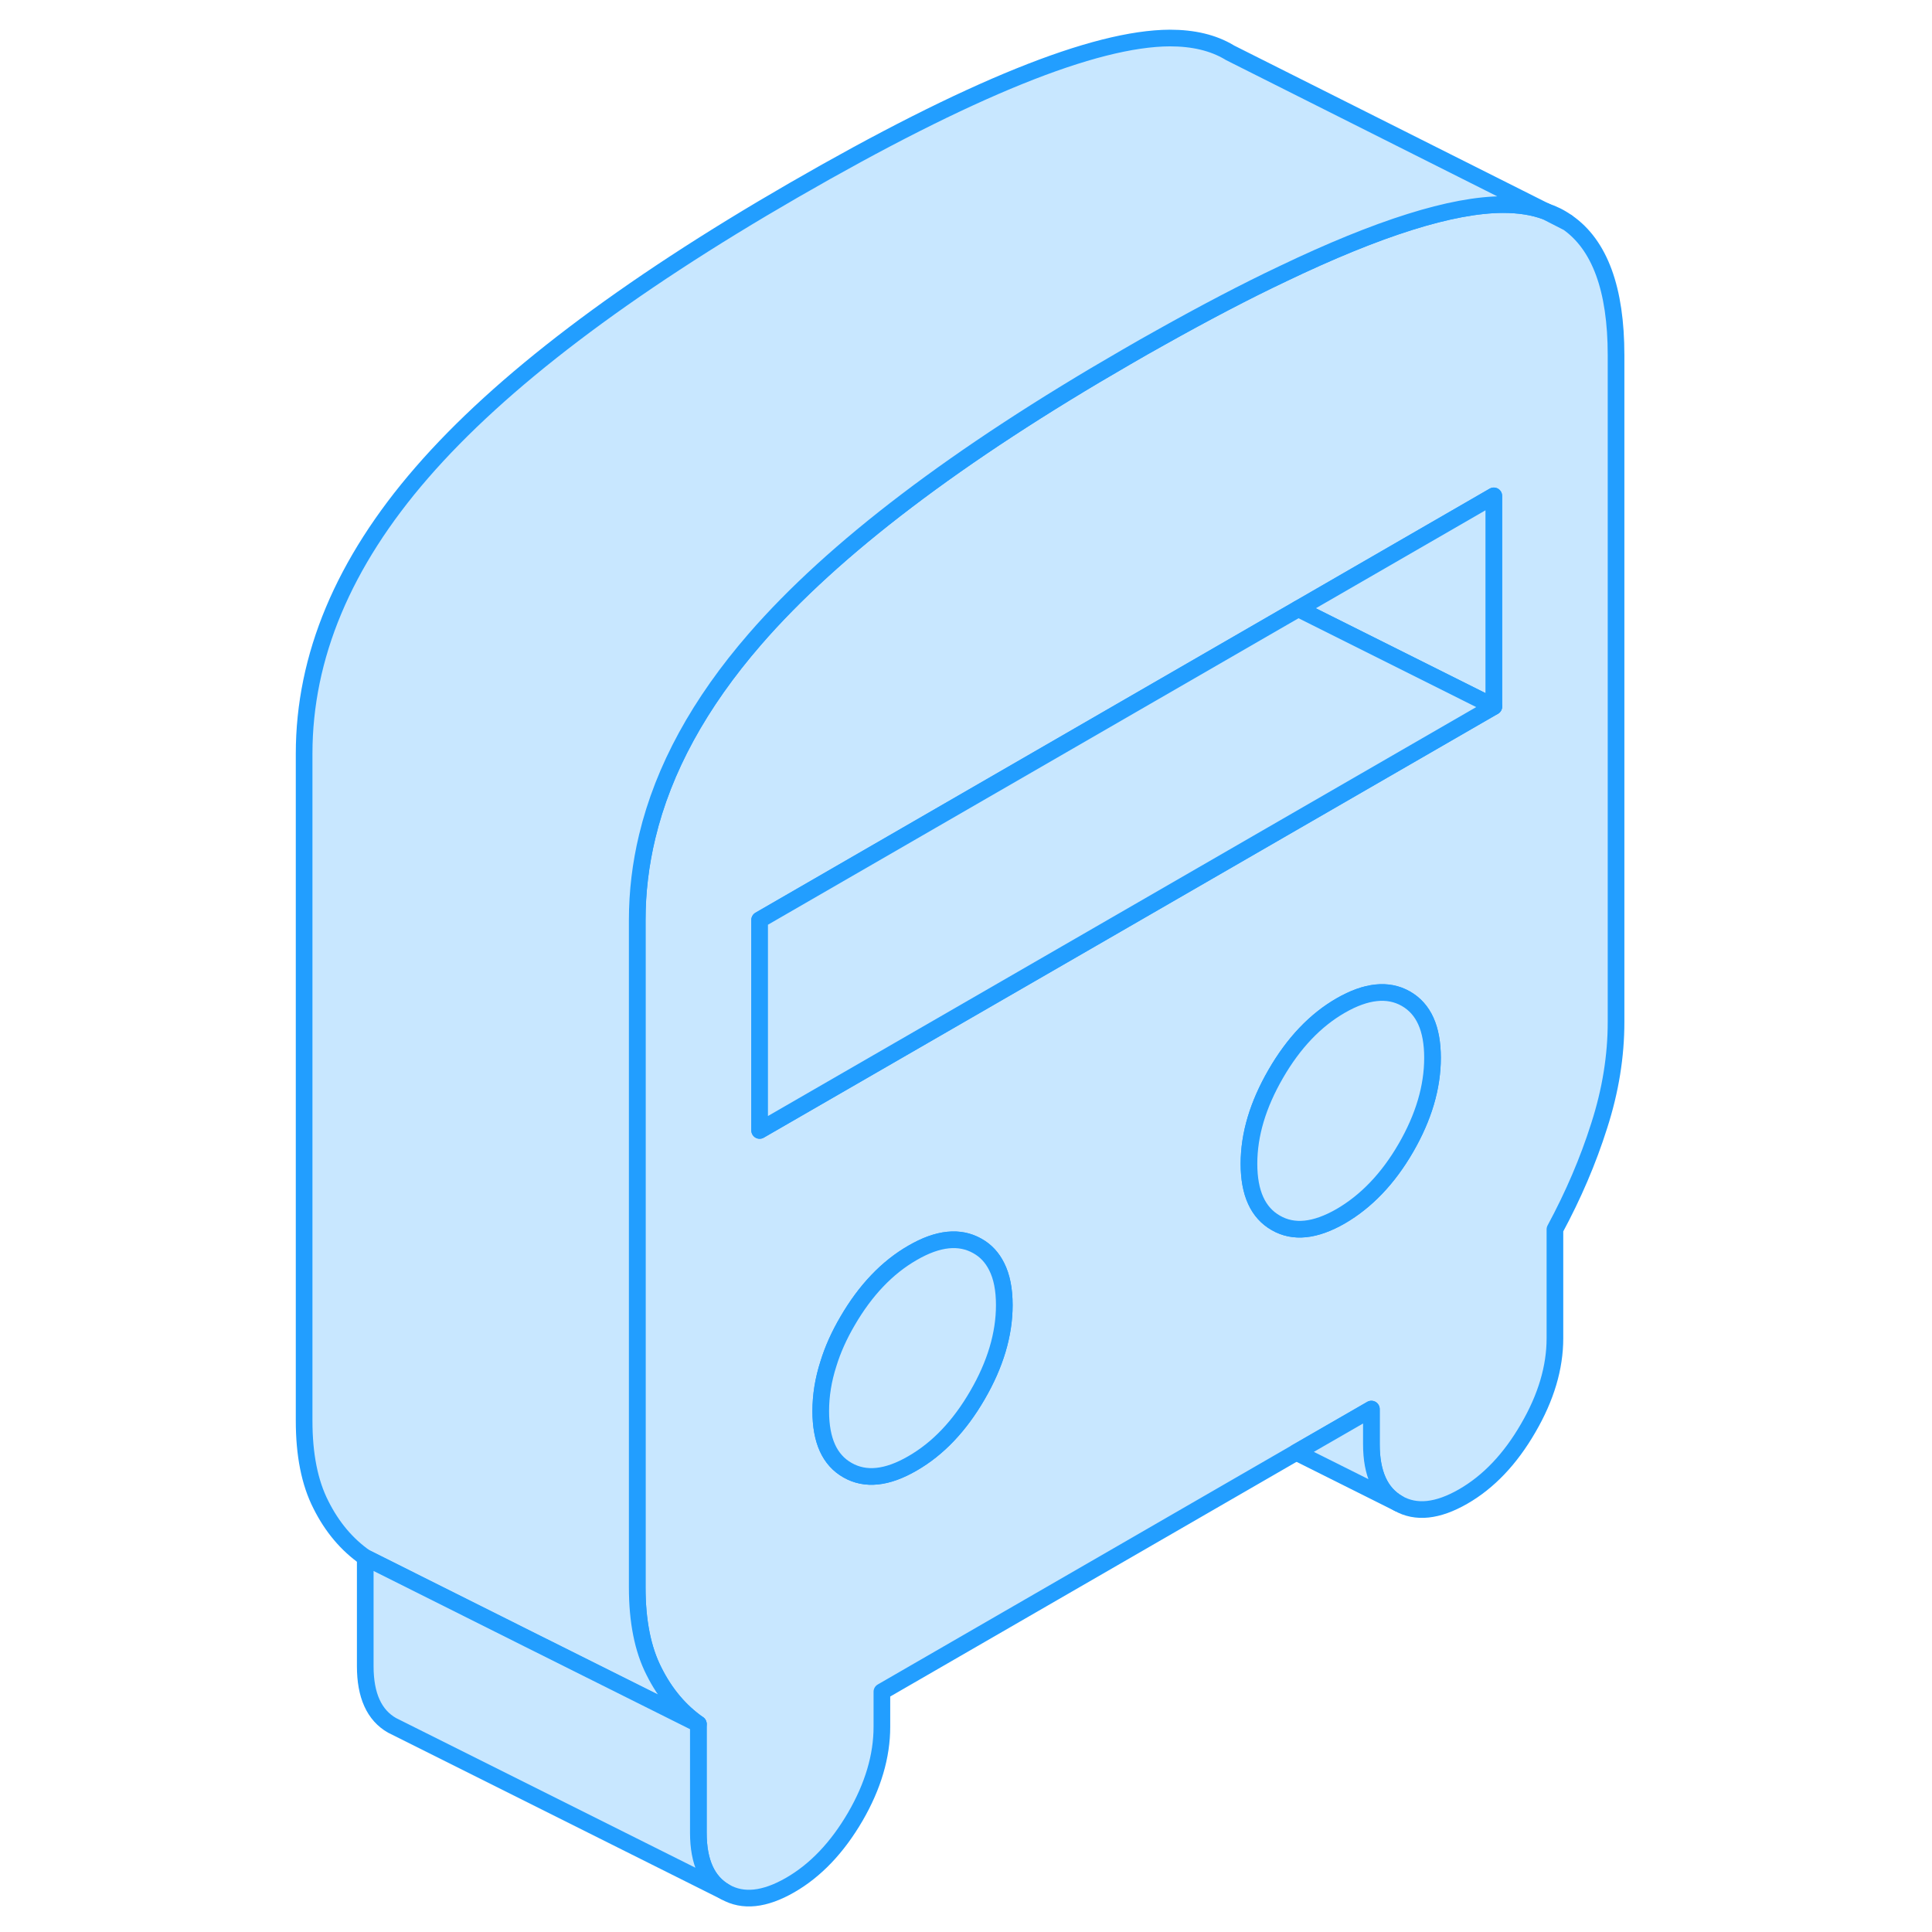 <svg width="48" height="48" viewBox="0 0 84 116" fill="#c8e7ff" xmlns="http://www.w3.org/2000/svg" stroke-width="1px" stroke-linecap="round" stroke-linejoin="round"><path d="M76.81 12.693L78.08 13.333C77.69 13.053 77.27 12.843 76.81 12.693Z" stroke="#229EFF" stroke-linejoin="round"/><path d="M78.1 13.343H78.08L76.81 12.693C76.06 12.413 75.2 12.283 74.24 12.283C71.19 12.293 66.79 13.673 61.03 16.433C58.79 17.493 56.35 18.773 53.69 20.263C53.02 20.633 52.34 21.023 51.65 21.423C41.48 27.293 34.04 32.943 29.33 38.373C25.99 42.223 23.83 46.173 22.86 50.223C22.46 51.883 22.26 53.553 22.26 55.253V95.303C22.26 97.343 22.59 99.023 23.27 100.353C23.94 101.693 24.83 102.743 25.93 103.513V110.043C25.93 111.803 26.47 112.983 27.54 113.593C28.61 114.203 29.91 114.063 31.44 113.183C32.97 112.303 34.27 110.933 35.35 109.083C36.42 107.243 36.95 105.433 36.95 103.683V101.573L61.83 87.203L66.34 84.603V86.713C66.34 88.473 66.88 89.653 67.95 90.263C69.02 90.873 70.32 90.733 71.85 89.853C73.38 88.973 74.68 87.603 75.75 85.753C76.83 83.903 77.36 82.103 77.36 80.353V73.813C78.46 71.773 79.35 69.703 80.02 67.583C80.7 65.473 81.03 63.403 81.03 61.363V21.323C81.03 17.353 80.05 14.693 78.1 13.343ZM42.69 83.763C41.62 85.613 40.32 86.983 38.79 87.863C37.26 88.753 35.96 88.883 34.89 88.273C33.81 87.663 33.28 86.483 33.28 84.723C33.28 83.793 33.43 82.843 33.74 81.883C34 81.033 34.38 80.183 34.89 79.313C35.96 77.473 37.26 76.103 38.79 75.223C40.32 74.333 41.62 74.203 42.69 74.813C43.19 75.093 43.57 75.503 43.84 76.043C44.15 76.653 44.3 77.423 44.3 78.363C44.3 80.113 43.76 81.923 42.69 83.763ZM68.41 68.923C67.34 70.773 66.03 72.133 64.5 73.023C62.97 73.903 61.67 74.043 60.6 73.423C59.53 72.813 58.99 71.633 58.99 69.873C58.99 68.113 59.53 66.323 60.6 64.473C61.67 62.623 62.97 61.253 64.5 60.373C66.03 59.493 67.34 59.353 68.41 59.963C69.48 60.573 70.01 61.753 70.01 63.513C70.01 65.273 69.48 67.073 68.41 68.923ZM73.69 42.423L61.03 49.733L49.55 56.363L39.45 62.193L29.61 67.873V55.233L61.03 37.083L61.95 36.553L73.69 29.773V42.423Z" stroke="#229EFF" stroke-linejoin="round"/><path d="M70.01 63.513C70.01 65.273 69.48 67.073 68.41 68.923C67.34 70.773 66.03 72.133 64.5 73.023C62.97 73.903 61.67 74.043 60.6 73.423C59.53 72.813 58.99 71.633 58.99 69.873C58.99 68.113 59.53 66.323 60.6 64.473C61.67 62.623 62.97 61.253 64.5 60.373C66.03 59.493 67.34 59.353 68.41 59.963C69.48 60.573 70.01 61.753 70.01 63.513Z" stroke="#229EFF" stroke-linejoin="round"/><path d="M73.69 29.773V42.423L61.95 36.553L73.69 29.773Z" stroke="#229EFF" stroke-linejoin="round"/><path d="M73.689 42.423L61.029 49.733L49.549 56.363L39.45 62.193L29.609 67.873V55.233L61.029 37.083L61.95 36.553L73.689 42.423Z" stroke="#229EFF" stroke-linejoin="round"/><path d="M44.299 78.363C44.299 80.113 43.76 81.923 42.69 83.763C41.62 85.613 40.319 86.983 38.789 87.863C37.259 88.753 35.959 88.883 34.889 88.273C33.809 87.663 33.279 86.483 33.279 84.723C33.279 83.793 33.429 82.843 33.739 81.883C33.999 81.033 34.379 80.183 34.889 79.313C35.959 77.473 37.259 76.103 38.789 75.223C40.319 74.333 41.62 74.203 42.69 74.813C43.19 75.093 43.569 75.503 43.839 76.043C44.149 76.653 44.299 77.423 44.299 78.363Z" stroke="#229EFF" stroke-linejoin="round"/><path d="M76.81 12.693C76.06 12.413 75.2 12.283 74.24 12.283C71.19 12.293 66.79 13.673 61.03 16.433C58.79 17.493 56.35 18.773 53.69 20.263C53.02 20.633 52.34 21.023 51.65 21.423C41.48 27.293 34.04 32.943 29.33 38.373C25.99 42.223 23.83 46.173 22.86 50.223C22.46 51.883 22.26 53.553 22.26 55.253V95.303C22.26 97.343 22.59 99.023 23.27 100.353C23.94 101.693 24.83 102.743 25.93 103.513L15.72 98.413L5.93 93.513C4.83 92.743 3.94 91.693 3.27 90.353C2.59 89.023 2.26 87.343 2.26 85.303V45.253C2.26 39.423 4.62 33.793 9.33 28.373C14.04 22.943 21.48 17.293 31.65 11.423C42.18 5.343 49.71 2.303 54.24 2.283C55.65 2.283 56.84 2.563 57.81 3.143L57.84 3.163L76.81 12.693Z" stroke="#229EFF" stroke-linejoin="round"/><path d="M27.54 113.593L7.54 103.593C6.47 102.983 5.93 101.803 5.93 100.043V93.513L15.72 98.413L25.93 103.513V110.043C25.93 111.803 26.47 112.983 27.54 113.593Z" stroke="#229EFF" stroke-linejoin="round"/><path d="M67.95 90.263L61.83 87.203L66.34 84.603V86.713C66.34 88.473 66.88 89.653 67.95 90.263Z" stroke="#229EFF" stroke-linejoin="round"/></svg>